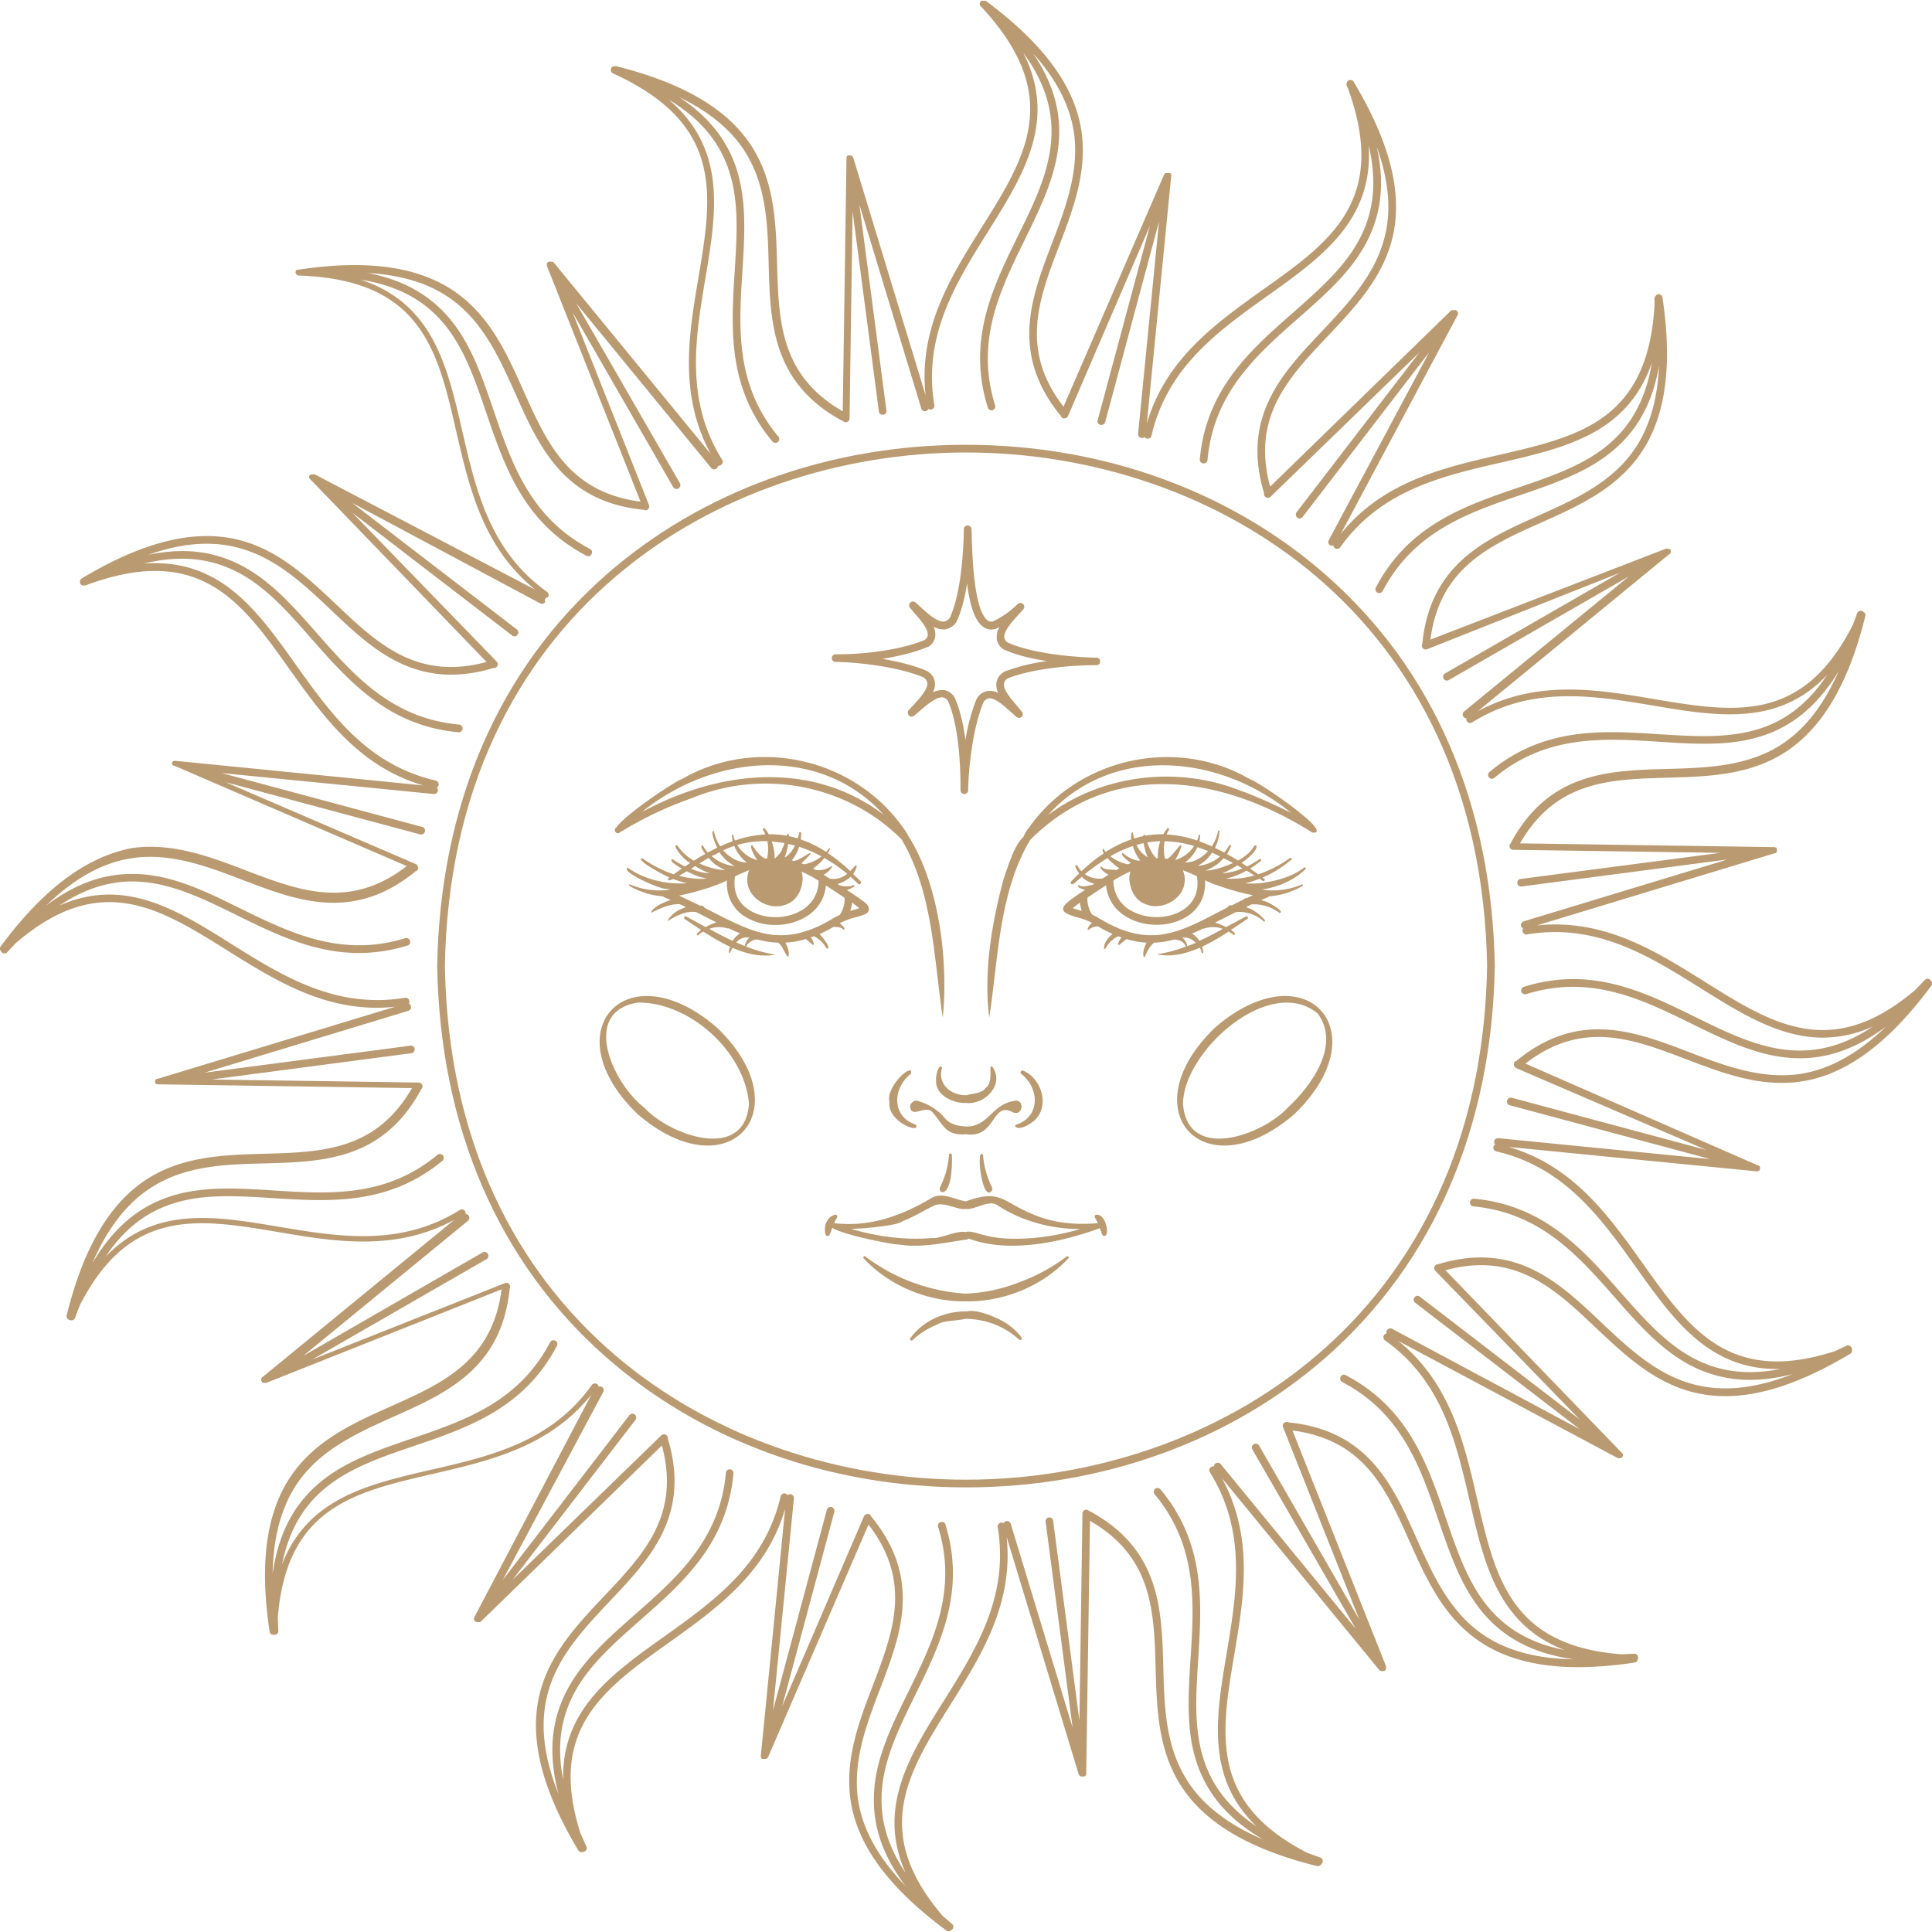 <svg xmlns="http://www.w3.org/2000/svg" width="1080" height="1080" viewBox="0.017 0.4 1079.965 1079.103" style=""><g><g data-name="Слой 2"><g data-name="Zodiac82_457859428" fill="#ba9a71"><path d="M1079.4 548.2l-.5-.6a2.1 2.1 0 0 0-3 .2l-4.9 5.2c-47 40.2-80 19.6-118-4.2-27.9-17.5-56.7-35.5-94-31.5L991.8 477a.1.1 0 0 0 .1-.1h.7c0-.1.1-.1.1-.2h.2c0-.1 0-.1.1-.2a.1.1 0 0 1 .1-.1c0-.1 0-.1.1-.2v-.2c.1-.1.1-.1.1-.2v-.8c.1-.1 0-.2 0-.3a.8.8 0 0 0-.1-.4.3.3 0 0 0-.1-.2c-.1-.1-.1-.1-.1-.2l-.2-.2h-.4l-.2-.2h-1l-141.5-2.1c20.1-35 50.3-35.8 82.2-36.7 21.6-.6 43.9-1.2 63.5-12.7 22.1-13 37.6-38.4 47.3-77.6a2 2 0 0 0-1.1-2.4 1.6 1.6 0 0 0-.8-.5 2.1 2.1 0 0 0-2.7 1.3c-.7 2.1-1.5 4.1-2.2 6.1-28.1 55.8-66.6 49.3-111 41.9-32.4-5.5-65.9-11.1-98.9 6.8l107.3-88h.2c0-.1.1-.1.1-.2a.1.1 0 0 0 .1-.1c.1-.1.1-.1.1-.2s.1-.1.1-.2v-.2a.4.4 0 0 0 .1-.3v-.7a.4.4 0 0 1-.1-.3h-.1l-.2-.3a.1.1 0 0 1-.1-.1l-.2-.2h-.4a.1.1 0 0 1-.1-.1h-1.6l-131.6 50.8c5.2-40 32.8-52.4 61.9-65.4 19.7-8.8 40.1-17.9 53.8-36.1 15.4-20.4 20-49.8 14-89.8a2.2 2.2 0 0 0-2.2-1.8 2.3 2.3 0 0 0-1.8 1.3 2.4 2.4 0 0 0-.5 1.4 24.4 24.4 0 0 1 .1 2.7c-3.4 65.2-42.1 74.1-86.7 84.4-32 7.4-65.1 15-88.7 44.2l65.4-122.5c.1-.1.1-.1.1-.2V174.8h-.1v-.3a.1.1 0 0 0-.1-.1c0-.1 0-.2-.1-.2v-.2c-.1 0-.1-.1-.2-.2h-.1l-.2-.2a.1.1 0 0 0-.1-.1l-.3-.2h-2.3a.1.1 0 0 1-.1.1h-.1L710 272c-10.5-38.9 10.2-60.9 32.2-84.1 14.8-15.7 30.2-31.9 35.9-53.9 6.4-24.7-.6-53.6-21.4-88.3a2.2 2.2 0 0 0-2.8-.8 2.2 2.2 0 0 0-1.2 2.1 2.3 2.3 0 0 0 .2 1.2l.8 1.7c22.3 62.2-10.1 85.3-47.6 111.9-26.7 19.1-54.4 38.8-65 74.8l13.6-138.2v-1a.3.3 0 0 0-.1-.2l-.2-.2a.1.1 0 0 0-.1-.1l-.2-.2h-2.5l-.2.2a.1.1 0 0 0-.1.1h-.2c0 .1 0 .1-.1.2a.3.3 0 0 0-.1.2h-.1l-56.3 129.9c-24.6-31.9-13.8-60.1-2.4-90 7.7-20.1 15.6-41 12.5-63.5-3.5-25.3-21.1-49.3-53.6-73.4h-2.4a.1.1 0 0 1-.1.1l-.3.3-.3.3v.2c-.1 0-.1.1-.2.2v1c0 .1.1.1.1.2v.2a.3.3 0 0 1 .1.2.3.3 0 0 0 .1.2h.1c0 .1.1.1.1.2h.1c46.6 49.9 25.3 84 .6 123.4-17.5 27.9-35.5 56.7-31.5 94L477 88.2h-.1v-.3a.1.1 0 0 1-.1-.1v-.2c-.1 0-.1 0-.1-.1a.2.2 0 0 1-.2-.2h-.1l-.3-.2-.4-.2h-.4c-.2-.1-.3-.1-.4 0h-1l-.2.2h-.2v.2c-.1 0-.1.1-.1.2a.1.1 0 0 0-.1.1v.2c0 .1 0 .1-.1.2v.4l-2.1 141.5c-34.9-20.1-35.8-50.3-36.7-82.2-.6-21.6-1.2-43.9-12.7-63.5-12.9-22-38.1-37.4-77.1-47.2h-1.5a1.8 1.8 0 0 0-1.5 1.3 2.1 2.1 0 0 0 1.1 2.7c62.1 28.3 55.5 67.9 47.8 113.8-5.5 32.4-11.1 65.9 6.8 98.9l-88-107.3h-.5l-.2-.2h-1.7l-.3.2h-.1l-.3.2h-.1l-.2.2c0 .1 0 .1-.1.1v.3h-.1v1.4c.1 0 .1.1.1.2l52.3 131.6c-40-5.2-52.4-32.8-65.4-61.9-8.8-19.7-17.9-40.1-36.1-53.8-20.4-15.4-49.7-20-89.7-14h-.4c0 .1-.1.1-.2.1h-.5c0 .1-.1.1-.1.2h-.2v.2h-.1a.3.3 0 0 1-.1.2v.6a.4.4 0 0 0-.1.3c0 .1.1.3.1.4a.4.4 0 0 1 .1.3.1.1 0 0 1 .1.1l.2.2.2.3h.1l.6.4h.7c68.2 2.4 77.3 41.5 87.7 86.9 7.4 32 15 65.1 44.2 88.7l-123.3-64.5h-1.5c-.1 0-.2 0-.2.1h-.4l-.2.2h-.1c-.1 0-.1.1-.2.2h-.1l-.2.3a.4.4 0 0 0-.1.3h-.1v.6c0 .1.1.2.1.3v.2c.1.1.1.1.1.2a.3.3 0 0 1 .1.2h.2L272 370c-38.9 10.5-60.9-10.2-84.1-32.2-15.7-14.8-31.9-30.2-53.9-35.9-24.7-6.4-53.6.6-88.3 21.4a2.2 2.2 0 0 0-.8 2.8 2 2 0 0 0 2.4 1.1h.5c63.8-23.8 87.1 8.9 114 46.8 19.1 26.7 38.8 54.4 74.8 65L98.4 425.3h-1.3l-.2.2h-.1c-.1 0-.1.1-.2.2h-.1v.2h-.1c0 .1-.1.2-.1.3a.6.6 0 0 0-.1.4v.5c.1 0 .1.1.1.2h.1a.4.4 0 0 0 .1.3l.2.2h.1c0 .1.1.1.1.2h.6l129.9 56.1c-31.9 24.6-60.1 13.8-90 2.4-20.1-7.7-41-15.6-63.5-12.5-25.4 4.9-49.4 22.5-73.5 55a2.3 2.3 0 0 0 .2 2.8l.5.6a2 2 0 0 0 1.5.5 1.9 1.9 0 0 0 1.5-.7L9 527c47-40.2 80-19.6 118 4.2 25.3 15.8 51.3 32.1 83.7 32.1a91.6 91.6 0 0 0 10.3-.6L88.2 603h-.1a.1.1 0 0 1-.1.1h-.6a.1.1 0 0 1-.1.1.3.3 0 0 1-.1.2H87c0 .1 0 .2-.1.2v.2c-.1.1-.1.1-.1.2a.3.3 0 0 0-.1.2V605.1c0 .1 0 .1.1.1a.4.4 0 0 0 .1.3c.1.1.2.2.2.3h.1l.2.2h.5a.1.1 0 0 1 .1.1h.8l141.5 2.1c-20.1 34.9-50.3 35.8-82.2 36.7-21.6.6-43.9 1.2-63.5 12.7-22.1 13-37.6 38.4-47.3 77.6a2 2 0 0 0 1.3 2.5h.1l.6.3h.7a2 2 0 0 0 2-1.4c.9-2.5 1.8-5 2.8-7.3 28-54.5 66.3-48.1 110.3-40.7 32.4 5.5 65.9 11.1 98.9-6.8l-107.3 88h-.2a.3.3 0 0 0-.1.2.1.1 0 0 0-.1.1v.2a.1.1 0 0 0-.1.1c0 .1-.1.2-.1.3a.3.3 0 0 0-.1.2v.6a.3.3 0 0 0 .1.2v.2l.2.3c.1.1.1.2.2.2v.2l.3.2.2.2h1.8l131.6-52.3c-5.2 40-32.8 52.4-61.9 65.4-19.7 8.8-40.1 17.9-53.8 36.1-15.4 20.4-20 49.7-14 89.7a2.1 2.1 0 0 0 2.1 1.9h.8a2.1 2.1 0 0 0 2-2.3l-.3-7.1c4.8-61.7 42.8-70.4 86.5-80.5 32-7.4 65.1-15 88.7-44.2l-65.4 124.4v.2a.3.3 0 0 0-.1.2c0 .1-.1.2-.1.3v.3h.1v.2c0 .1 0 .2.1.2s0 .1.1.2v.2l.2.2a.1.1 0 0 0 .1.1c0 .1.1.1.2.2h.1l.6.3h2.1c0-.1 0-.1.1-.1L370 808c10.5 38.9-10.2 60.9-32.2 84.1-14.8 15.7-30.2 31.9-35.9 53.9-6.4 24.7.6 53.6 21.4 88.3a2.1 2.1 0 0 0 1.9 1 1.5 1.5 0 0 0 .9-.2 1 1 0 0 0 .7-.2 2 2 0 0 0 1-2.8l-3.3-7.3c-18.6-58.2 13-80.7 49.4-106.6 26.7-19.1 54.4-38.8 65-74.8l-13.6 138.2v.4c0 .1.1.1.1.2v.2a.3.3 0 0 1 .1.2.3.3 0 0 0 .1.2l.2.2h.1l.2.2h2l.5-.2a.1.1 0 0 1 .1-.1l.4-.3.3-.5 56.1-129.9c24.6 31.9 13.8 60.1 2.4 90-7.7 20.1-15.6 41-12.5 63.5 3.5 25.3 21.1 49.3 53.6 73.4a2 2 0 0 0 1.3.4 1.9 1.9 0 0 0 1.5-.7l.6-.4a2.1 2.1 0 0 0-.2-3l-5.2-4.4c-40.2-47-19.6-80 4.2-118 17.5-27.9 35.5-56.7 31.5-94L603 991.8c.1.1.1.1.1.2s0 .1.1.2h.1c0 .1 0 .1.1.2a.1.1 0 0 0 .1.1c0 .1.1.1.1.2s.1 0 .1.1h.2a.1.1 0 0 1 .1.1c.1 0 .2 0 .2.1h2.1c0-.1.1-.1.2-.2h.2c.1-.1.1-.1.1-.2s.1-.1.2-.2a.3.3 0 0 0 .1-.2c0-.1 0-.1.1-.2v-.4l2.1-141.5c34.9 20.1 35.8 50.3 36.7 82.2.6 21.6 1.2 43.9 12.7 63.5 13 22.1 38.4 37.6 77.6 47.3h.5a2.1 2.1 0 0 0 1.9-1.2 1.8 1.8 0 0 0 .6-.9 2.1 2.1 0 0 0-1.3-2.7l-7.2-2.6c-54.7-28.1-48.3-66.4-40.9-110.5 5.5-32.4 11.1-65.9-6.8-98.9l88 107.3a.1.1 0 0 1 .1.1l.2.2h.4l.3.2h1.2c.1 0 .2 0 .2-.1h.4l.3-.2a.1.1 0 0 1 .1-.1c.1-.1.1-.2.2-.2v-.2a.3.3 0 0 0 .1-.2.1.1 0 0 1 .1-.1v-.2c.1-.1.1-.1.1-.2v-1.2l-52.3-131.8c40 5.2 52.4 32.8 65.4 61.9 8.8 19.7 17.9 40.1 36.1 53.8 14.6 11.1 33.9 16.6 58.4 16.6a212.8 212.8 0 0 0 31.4-2.6 2.1 2.1 0 0 0 1.8-2.1c0-.3.1-.5.1-.8a2.1 2.1 0 0 0-2.3-2l-7.1.3c-61.7-4.8-70.4-42.8-80.5-86.5-7.4-32-15-65.1-44.2-88.7l122.5 65.4.4.2h1.6l.3-.2.2-.2.2-.2.2-.3a.4.4 0 0 0 .1-.3.3.3 0 0 0 .1-.2v-.6c0-.1-.1-.2-.1-.3a.3.3 0 0 1-.1-.2c0-.1-.1-.1-.1-.2v-.2h-.2L808 710c38.9-10.5 60.9 10.2 84.1 32.2 15.7 14.8 31.9 30.2 53.9 35.9a74.2 74.2 0 0 0 18.4 2.3c20.5 0 43.5-7.9 69.9-23.7a2.2 2.2 0 0 0 .9-2.5 1.8 1.8 0 0 0-.2-1 2.2 2.2 0 0 0-2.8-1l-6.4 3c-59 19.2-81.6-12.5-107.6-49.1-19.1-26.8-38.8-54.4-74.8-65l138.2 13.6h.9a.1.1 0 0 1 .1-.1h.2a.1.1 0 0 0 .1-.1h.3c0-.1.1-.1.1-.2a.1.1 0 0 0 .1-.1c.1 0 .1-.1.1-.2s.1 0 .1-.1a.3.3 0 0 0 .1-.2h.1v-.2a.8.8 0 0 0 .1-.4v-.5c-.1 0-.1-.1-.1-.2s0-.1-.1-.2v-.2a.1.1 0 0 1-.1-.1l-.2-.2a.1.1 0 0 0-.1-.1c0-.1-.1-.1-.1-.2h-.6l-129.9-56.9c31.9-24.6 60.1-13.8 90-2.4 17 6.5 34.6 13.2 53.2 13.2a72.3 72.3 0 0 0 10.3-.7c25.3-3.5 49.3-21.1 73.4-53.6a2.3 2.3 0 0 0-.2-2.8zm-73.8 52.2c-21.4 2.9-41.8-4.8-61.4-12.3-30.3-11.6-61.5-23.6-96.2 4.6-.1.1-.2.2-.2.3a1.9 1.9 0 0 0-1.4 1.1 2.4 2.4 0 0 0 1.1 2.9l106.4 45.8-108.8-29.2a2.1 2.1 0 0 0-2.6 1.5 2.1 2.1 0 0 0 1.5 2.7l112.1 30.1-118.5-11.7a2.2 2.2 0 0 0-2.4 1.9 2.7 2.7 0 0 0 .6 1.7 1.9 1.9 0 0 0-1 1.3 2.1 2.1 0 0 0 1.7 2.5c38.2 8.9 58.5 37.4 78.2 65 20.9 29.4 41 57.6 80.6 56.6-15.6 3.1-29.2 2.1-41.7-2.8-19.1-7.5-33-23.4-47.8-40.1-21-24-42.8-48.7-82.1-52.3a2.2 2.2 0 0 0-.4 4.3c37.6 3.4 58.8 27.5 79.3 50.8 15.1 17.2 29.4 33.4 49.4 41.3a71.4 71.4 0 0 0 26.2 4.9 95.4 95.4 0 0 0 24-3.3c-20.7 8.2-38.9 10.1-55.1 5.9-21-5.4-36.8-20.4-52.1-34.8-23.5-22.3-47.8-45.3-90.6-32.6l-.3.2a1.8 1.8 0 0 0-1.7.6 2.1 2.1 0 0 0-.1 3l80.7 83.1-89.3-68.6a2 2 0 0 0-3 .4 2.1 2.1 0 0 0 .4 3l92 70.7-105-56.2a2.2 2.2 0 0 0-3 2.7 1.9 1.9 0 0 0-1.4.8 2.2 2.2 0 0 0 .5 3c32 22.8 39.8 57 47.4 90 8.1 35.2 15.9 68.8 52.9 83.1-15.6-3.1-27.9-9.2-37.6-18.6-14.7-14.2-21.5-34.2-28.7-55.3-10.3-30.2-21-61.4-55.9-79.7a2 2 0 0 0-2.9.9 2.1 2.1 0 0 0 .9 2.9c33.4 17.5 43.8 47.9 53.8 77.3 7.4 21.6 14.4 42 29.8 57 11.6 11.2 26.5 18 45.9 20.7-22.3-.3-39.9-5.5-53.3-15.6-17.2-13-26.1-32.9-34.7-52.1-13.2-29.6-26.9-60.1-71.2-64.7-.2-.1-.3-.1-.4 0a1.9 1.9 0 0 0-1.8-.1 2.1 2.1 0 0 0-1.2 2.7l42.7 107.7-56.2-97.6a2.2 2.2 0 0 0-3.8 2.1l58 100.6-75.5-92.1a2.2 2.2 0 0 0-3-.3 2.1 2.1 0 0 0-.8 1.6 1.9 1.9 0 0 0-1.6.3 2.1 2.1 0 0 0-.7 2.9c20.8 33.3 15 67.9 9.4 101.3-6 35.5-11.7 69.5 16.8 96.8-13.1-8.8-22-19.1-27.3-31.3-8.2-18.9-6.8-39.9-5.4-62.2 2-31.8 4.1-64.7-21.1-95a2.2 2.2 0 0 0-3-.3 2.1 2.1 0 0 0-.3 3c24.2 29 22.1 61.1 20.1 92.1-1.4 22.7-2.8 44.3 5.8 64.1 6.4 14.8 17.7 26.8 34.7 36.8-20.7-8.9-35.1-20.4-43.6-35-11-18.6-11.6-40.4-12.1-61.4-.9-32.4-1.8-65.8-41.1-87.1h-.4a1.8 1.8 0 0 0-1.6-.8 2.1 2.1 0 0 0-2.1 2.1l-1.7 115.8L588.7 850a2.1 2.1 0 1 0-4.2.6l15.1 115.1-34.6-114a2.2 2.2 0 0 0-2.7-1.4 2.4 2.4 0 0 0-1.3 1.1 2.2 2.2 0 0 0-3.3 2.1c6.5 38.8-12.1 68.5-30.1 97.2-19.2 30.6-37.5 59.9-21.4 96.1-8.9-13.2-13.2-26.2-13.4-39.7-.4-20.5 8.9-39.4 18.7-59.4 14.1-28.6 28.6-58.3 16.9-95.9a2.2 2.2 0 0 0-4.1 1.3c11.3 36-2.9 64.8-16.6 92.7-10.1 20.5-19.6 39.9-19.2 61.4.2 16 5.9 31.4 17.7 47-15.5-16-24.2-32-26.6-48.6-2.9-21.4 4.8-41.8 12.3-61.4 11.6-30.3 23.6-61.5-4.6-96.2l-.3-.3a2 2 0 0 0-1.1-1.3 2.4 2.4 0 0 0-2.9 1.1l-45.8 106.4 29.2-108.8a2.3 2.3 0 0 0-1.5-2.7 2.2 2.2 0 0 0-2.7 1.6l-30.1 112.1 11.7-118.5a2.2 2.2 0 0 0-1.9-2.4 2.7 2.7 0 0 0-1.7.6 1.9 1.9 0 0 0-1.3-1 2.2 2.2 0 0 0-2.5 1.6c-8.9 38.3-37.4 58.6-65 78.3-29.3 20.9-57.4 40.8-56.6 80.1-3-15.4-2-28.9 2.9-41.3 7.5-19.1 23.3-33 40.1-47.8 23.9-21 48.7-42.8 52.2-82.1a2.1 2.1 0 1 0-4.2-.4c-3.4 37.6-27.5 58.8-50.9 79.3-17.1 15.1-33.3 29.4-41.2 49.4-6 15.1-6.5 31.7-1.5 50.9-8.4-21-10.4-39.4-6.1-55.8 5.4-20.9 20.4-36.7 34.8-52 22.3-23.5 45.3-47.8 32.5-90.6a.4.4 0 0 0-.1-.3 1.8 1.8 0 0 0-.6-1.7 2.1 2.1 0 0 0-3-.1L286.6 883l68.6-89.3a2.1 2.1 0 0 0-.4-3 2.1 2.1 0 0 0-3 .4l-70.7 92 56.1-105a2.1 2.1 0 0 0-.8-2.9 2.3 2.3 0 0 0-1.8-.1 1.9 1.9 0 0 0-.8-1.4 2.2 2.2 0 0 0-3 .5c-22.8 32-57 39.8-90 47.4-35.2 8.1-68.8 15.9-83.1 52.8 3.1-15.6 9.2-27.8 18.6-37.5 14.2-14.7 34.2-21.5 55.3-28.7 30.2-10.3 61.4-21 79.7-55.9a2 2 0 0 0-.9-2.9 2.1 2.1 0 0 0-2.9.9c-17.5 33.4-47.9 43.8-77.3 53.8-21.6 7.4-42 14.3-57 29.8-11.2 11.5-18 26.4-20.8 45.8.4-22.2 5.6-39.8 15.7-53.2 13-17.2 32.9-26.1 52.1-34.7 29.6-13.2 60.1-26.9 64.7-71.3a.2.2 0 0 0 0-.3 1.9 1.9 0 0 0 .1-1.8 2 2 0 0 0-2.7-1.2l-107.7 42.7 97.6-56.2a2.2 2.2 0 0 0-2.1-3.8l-100.6 58 92.1-75.5a2.2 2.2 0 0 0 .3-3 2.1 2.1 0 0 0-1.6-.8 2.3 2.3 0 0 0-.3-1.6 2.1 2.1 0 0 0-2.9-.7c-33.3 20.8-67.9 15-101.3 9.4-35.5-6-69.5-11.7-96.8 16.8 8.8-13.2 19.1-22.1 31.4-27.4 18.8-8.2 39.9-6.8 62.1-5.4 31.9 2 64.8 4.1 95.1-21.1a2.2 2.2 0 0 0-2.8-3.3c-28.9 24.2-61 22.1-92 20.1-22.8-1.4-44.3-2.8-64.1 5.8-14.8 6.4-26.9 17.7-37 34.8 8.9-20.7 20.5-35 35.1-43.6 18.6-11 40.4-11.6 61.4-12.1 32.4-.9 65.8-1.9 87.1-41.1 0-.1.1-.2.1-.4a1.8 1.8 0 0 0 .8-1.6 2.1 2.1 0 0 0-2.1-2.1l-115.8-1.7L230 588.7a2.1 2.1 0 0 0 1.8-2.4 2 2 0 0 0-2.4-1.8l-115.1 15.1 114-34.6a2.2 2.2 0 0 0 1.4-2.7 2.4 2.4 0 0 0-1.1-1.3 2.2 2.2 0 0 0-2.1-3.3c-38.8 6.4-68.5-12.1-97.2-30.1-30.6-19.2-59.9-37.5-96.1-21.4 13.2-8.9 26.2-13.2 39.6-13.5 20.6-.3 39.5 9 59.5 18.8 28.6 14.1 58.2 28.6 95.9 16.9a2.2 2.2 0 0 0-1.3-4.1c-36 11.2-64.8-2.9-92.7-16.6-20.5-10.1-39.9-19.6-61.4-19.2-16 .2-31.4 5.9-47 17.7 16-15.5 32-24.3 48.6-26.6 21.4-3 41.8 4.8 61.4 12.3 30.3 11.6 61.5 23.5 96.2-4.6.1-.1.2-.2.2-.3a1.9 1.9 0 0 0 1.4-1.1 2.4 2.4 0 0 0-1.1-2.9l-106.4-45.8 108.8 29.2h.6a2 2 0 0 0 2-1.5 2.1 2.1 0 0 0-1.5-2.7l-112.1-30.1 118.5 11.7a2.2 2.2 0 0 0 2.4-1.9 2.7 2.7 0 0 0-.6-1.7 2.2 2.2 0 0 0 1-1.3 2.3 2.3 0 0 0-1.6-2.6c-38.3-8.8-58.6-37.3-78.3-64.9-21.7-30.5-42.4-59.5-84.8-56.4 17.3-4.2 32.3-3.5 45.9 1.9 19.1 7.5 33 23.3 47.7 40.1 21.1 23.9 42.9 48.7 82.2 52.3h.2a2.2 2.2 0 0 0 2.1-2 2.1 2.1 0 0 0-1.9-2.3c-37.6-3.4-58.8-27.5-79.3-50.8-15.1-17.2-29.4-33.4-49.4-41.3-13.6-5.4-28.3-6.3-45.1-2.8 18.6-6.6 35.2-7.9 50-4 21 5.4 36.8 20.3 52.1 34.8 18.8 17.9 38.2 36.2 67.2 36.2a79.3 79.3 0 0 0 23.4-3.7h.5a2 2 0 0 0 1.5-.6 2.1 2.1 0 0 0 .1-3L197 286.6l89.3 68.6a2.4 2.4 0 0 0 1.3.5 2 2 0 0 0 1.7-.9 2.1 2.1 0 0 0-.4-3l-92-70.7 105 56.1a2.1 2.1 0 0 0 2.9-.8 1.8 1.8 0 0 1 1.5-2.6 2.2 2.2 0 0 0-.5-3c-32-22.8-39.8-57-47.4-90-8.4-36.4-16.4-71.2-56.8-84.5 17.5 2.8 31.1 9.1 41.6 19.3 14.7 14.2 21.5 34.2 28.7 55.3 10.3 30.2 21 61.4 55.9 79.7l1 .3a2.2 2.2 0 0 0 1.9-1.2 2.1 2.1 0 0 0-.9-2.9c-33.4-17.5-43.8-47.9-53.8-77.3-7.4-21.6-14.3-42-29.8-57-10.5-10.1-23.7-16.7-40.6-19.9 19.8 1.1 35.6 6.2 47.9 15.5 17.2 13 26.1 32.9 34.7 52.1 13.2 29.6 26.9 60.1 71.2 64.7h.5a1.6 1.6 0 0 0 .9.3l.8-.2a2.1 2.1 0 0 0 1.2-2.7l-42.7-107.7 56.2 97.6a2.2 2.2 0 0 0 3 .8 2.2 2.2 0 0 0 .8-2.9l-58-100.6 75.5 92.1a2.1 2.1 0 0 0 3 .2 1.9 1.9 0 0 0 .8-1.5h.5a1.9 1.9 0 0 0 1.1-.4 2.1 2.1 0 0 0 .7-2.9c-20.8-33.3-15-67.9-9.4-101.3 6.2-36.9 12.1-72.2-20.4-100 15.4 9.3 25.6 20.4 31.4 33.9 8.2 18.8 6.8 39.9 5.4 62.1-2 31.9-4.1 64.8 21.1 95.1a2.3 2.3 0 0 0 1.7.7 1.9 1.9 0 0 0 1.4-.5 2.1 2.1 0 0 0 .2-3C411 215.1 413 183 415 152c1.4-22.8 2.8-44.3-5.7-64.1-5.8-13.2-15.4-24.3-29.6-33.6 17.6 8.5 30.2 19.2 37.9 32.3 11 18.7 11.6 40.4 12.1 61.5.9 32.3 1.9 65.8 41.1 87.1h.4a1.8 1.8 0 0 0 1.6.8 2.1 2.1 0 0 0 2.1-2.1l1.7-115.8L491.3 230a2.1 2.1 0 0 0 2.1 1.8h.3a2 2 0 0 0 1.8-2.4l-15.1-115.1 34.6 114a2.1 2.1 0 0 0 4 .2 1.8 1.8 0 0 0 1.6.4 2.2 2.2 0 0 0 1.7-2.5c-6.5-38.7 12.1-68.4 30.1-97.1 19.8-31.7 38.8-61.9 19.6-99.9 10.5 14.4 15.6 28.4 15.8 43 .3 20.5-8.9 39.5-18.8 59.5-14 28.6-28.6 58.2-16.8 95.9a2.1 2.1 0 0 0 2 1.5h.7a2.3 2.3 0 0 0 1.4-2.7c-11.3-36 2.9-64.8 16.6-92.7 10-20.5 19.5-39.9 19.2-61.4-.2-14.6-5-28.6-14.6-42.7 13.2 14.7 20.7 29.5 22.9 44.7 2.9 21.4-4.8 41.8-12.3 61.4-11.6 30.3-23.5 61.5 4.6 96.2l.3.2a1.9 1.9 0 0 0 1.1 1.4 2.4 2.4 0 0 0 2.9-1.1l45.8-106.4-29.2 108.7a2.1 2.1 0 0 0 1.5 2.6h.6a2.2 2.2 0 0 0 2.1-1.6l30.1-112.1-11.7 118.6a2.2 2.2 0 0 0 1.9 2.4h.2a2 2 0 0 0 1.5-.6 1.8 1.8 0 0 0 1.3.9 2.1 2.1 0 0 0 2.6-1.6c8.8-38.2 37.3-58.5 64.9-78.2 30.3-21.6 59.2-42.2 56.5-84.1 4 17.2 3.3 32.1-2 45.6-7.5 19.1-23.4 33-40.1 47.8-24 21-48.7 42.8-52.3 82.1a2.1 2.1 0 0 0 2 2.3h.2a2.1 2.1 0 0 0 2.1-1.9c3.4-37.6 27.5-58.8 50.8-79.3 17.2-15.1 33.4-29.4 41.3-49.4 5.5-13.9 6.4-29 2.5-46.3 6.8 18.9 8.3 35.8 4.3 50.8-5.4 21-20.4 36.8-34.8 52.1-22.3 23.5-45.3 47.8-32.5 90.6v.3a1.9 1.9 0 0 0 .6 1.7 2.1 2.1 0 0 0 3 .1l83.2-80.7-68.6 89.3a2.2 2.2 0 0 0 1.7 3.5 2.2 2.2 0 0 0 1.7-.9l70.7-92-56.1 105a2.1 2.1 0 0 0 .8 2.9l1 .2h.8a1.9 1.9 0 0 0 .8 1.4 2.2 2.2 0 0 0 3-.5c22.8-32 57-39.8 90-47.4 36.1-8.3 70.5-16.3 84.2-55.7-2.9 17.2-9.2 30.6-19.2 40.9-14.3 14.8-34.3 21.6-55.4 28.8-30.2 10.3-61.4 21-79.7 55.9a2.3 2.3 0 0 0 .9 2.9l1 .2a2.1 2.1 0 0 0 1.9-1.1c17.5-33.4 47.9-43.8 77.3-53.8 21.6-7.4 42-14.4 57-29.9 10.5-10.8 17.2-24.7 20.2-42.4-.9 20.4-6 36.7-15.5 49.3-13 17.2-32.9 26.1-52.1 34.7-29.6 13.2-60.1 26.9-64.7 71.2v.4a1.9 1.9 0 0 0-.1 1.8 2.1 2.1 0 0 0 2.7 1.2l107.7-42.7-97.6 56.2a2.2 2.2 0 0 0-.8 3 2.1 2.1 0 0 0 1.9 1 1.9 1.9 0 0 0 1-.3l100.6-57.9-92.1 75.5a2.2 2.2 0 0 0-.3 3 2.5 2.5 0 0 0 1.6.8 2.3 2.3 0 0 0 .3 1.6 2.1 2.1 0 0 0 2.9.7c33.3-20.8 67.9-15 101.3-9.4 35.7 6 69.9 11.7 97.2-17.2-8.8 13.3-19.2 22.4-31.6 27.8-18.9 8.1-39.9 6.8-62.2 5.4-31.8-2.1-64.7-4.2-95 21.1a2.2 2.2 0 0 0-.3 3 2.3 2.3 0 0 0 1.7.8 2.4 2.4 0 0 0 1.3-.5c29-24.2 61.1-22.2 92.1-20.2 22.8 1.5 44.3 2.9 64.1-5.7 14.5-6.3 26.4-17.4 36.4-33.9-8.9 20.2-20.3 34.3-34.6 42.7-18.7 10.9-40.5 11.5-61.5 12.1-32.4.9-65.8 1.8-87.1 41.1 0 .1-.1.2-.1.4a1.8 1.8 0 0 0-.8 1.6 2.1 2.1 0 0 0 2.1 2.1l115.8 1.7L850 491.3a2.1 2.1 0 0 0-1.8 2.4 2 2 0 0 0 2.1 1.8h.3l115.1-15.1-114 34.6a2.2 2.2 0 0 0-1.4 2.7 1.8 1.8 0 0 0 1.2 1.2 2.1 2.1 0 0 0-.4 1.7 2.2 2.2 0 0 0 2.5 1.7c38.7-6.5 68.4 12.1 97.1 30.1 22.4 14 44.1 27.6 68.3 27.6a68.6 68.6 0 0 0 27.9-6.2c-13.3 8.9-26.3 13.2-39.7 13.4-20.5.4-39.5-8.9-59.5-18.7-28.6-14.1-58.2-28.7-95.9-16.9a2.2 2.2 0 0 0-1.4 2.7 2.3 2.3 0 0 0 2.7 1.4c36-11.3 64.8 2.9 92.7 16.6 20.1 9.9 39.2 19.2 60.3 19.2h1.1c16-.2 31.4-6 47.1-17.7-16.1 15.5-32.1 24.2-48.7 26.6z"></path><path d="M741.3 321.5c-53.4-47-124.9-72.9-201.3-72.9s-147.9 25.9-201.3 72.8C278.6 374.3 246 449.9 244.4 540c1.6 90.1 34.2 165.6 94.3 218.5 53.4 47 124.9 72.9 201.3 72.9s147.9-25.9 201.3-72.8c60.1-52.9 92.7-128.5 94.3-218.6-1.6-90.1-34.1-165.7-94.3-218.5zM540 827.1c-138 0-287.9-89.9-291.3-287.1 3.4-197.3 153.4-287.1 291.3-287.1S827.9 342.7 831.3 540C827.9 737.3 677.9 827.1 540 827.1z"></path><path d="M400.7 574.3c-50.6-43.7-92.4 2.3-44.2 48.5 50.6 43.6 92.4-2.3 44.2-48.5zM360 619c-17.1-13.1-35.8-53.2-3.6-58.6 29.1-.5 60 27.6 62.3 56.6-2.4 32.6-44.1 17.8-58.7 2z"></path><path d="M679.3 574.3c-48.2 46.2-6.4 92.1 44.2 48.5 48.1-46.2 6.4-92.2-44.2-48.5zM720 619c-14.6 15.8-56.3 30.6-58.7-2 .1-29.2 48.3-72.7 75.3-50.5 12.9 17.5-3.2 40.1-16.6 52.5z"></path><path d="M511.9 628.6c-13.7-4.4-12.9-20.6-2.7-28.4 1.9-7-14.2 6.7-12 15.7-1.3 11.4 18.1 18.2 14.7 12.7z"></path><path d="M530.5 645.5a47.8 47.8 0 0 1-5 18.1 2.1 2.1 0 0 0 1 2.8c5.8 0 5.8-16.6 5.6-20.9-.1-1-1.6-1-1.6 0z"></path><path d="M523.3 603.5c-.8 9.3 10.8 13.3 16.1 13h.6c10.5 1.2 21.7-10.2 14.8-20.2-2.8-2.1 1.1 8.3-3.8 11.8-2.1 3.2-7.7 3.1-10.8 4.1h-.1c-8.7.1-16.3-6.4-13.5-15.4-1.6-3.3-3.8 5.1-3.3 6.7z"></path><path d="M346.3 465.4a208.9 208.9 0 0 1 40.5-19.3c39.9-16.5 87-7.4 117.3 23.2a3 3 0 0 0 .4.8c17.1 29.4 17.6 66.3 22.5 98.7 3.2-30.9-1.8-74.1-19.1-101.3l-.2-.2a21.4 21.4 0 0 0-2.9-4.7c-27.6-39.1-82.5-51.2-123.8-27-2.8.5-31.1 19.3-36.3 26.7l-.2.2c-2 1.2 0 4.2 1.8 2.9zm147.8-9.9c-40.1-30.5-91.7-25.2-135.3-1.6 40.3-32.6 99.7-37.7 135.3 1.6z"></path><path d="M458.1 522.1a72.4 72.4 0 0 0 7.8-4c1.9.1 4.2-.1 5.6 1.6 1.5-.3-.2-2.1-2.1-3.6a39.2 39.2 0 0 1 9.7-3.6c4.3-1.3 6.6-1.9 6.6-4.3s-1.1-3.3-11-9.9h-.1l-1.2-.8a16.7 16.7 0 0 0 4-1.9.4.4 0 0 0-.4-.8c-2.4 1-5.1.7-7.6.1l-1.2-.8a17.6 17.6 0 0 0 7.3-4l4.2 3.9c.9.8 2.1-.5 1.4-1.4l-4.2-4.1a11.7 11.7 0 0 0 2-4.2c-.2-1.7-1.3.3-3.6 2.6a91.2 91.2 0 0 0-12.5-10 11 11 0 0 0 1.2-2.5c.1-.3-.5-.6-.6-.2l-1.5 2a65 65 0 0 0-14.3-7c.2-1.2.2-2.4.3-3.7a.6.6 0 0 0-1.1-.1 16.8 16.8 0 0 1-.9 3.2 43.7 43.7 0 0 0-4.9-1.2v-.8c-.4-1-.8-.5-1.2.5a58.1 58.1 0 0 0-10.1-.8 13.4 13.4 0 0 0-2.2-3.2c-.5-.6-1.3.1-1 .7a12.6 12.6 0 0 1 1.3 2.6 64.9 64.9 0 0 0-17 3.4 14 14 0 0 1-.9-2.9.4.4 0 0 0-.8.1 30.6 30.6 0 0 0 .5 3.2 69.1 69.1 0 0 0-7 2.9 24.3 24.3 0 0 1-3.5-8.5c-2-.7-.2 4.8 1.8 9.2l-5.2 2.7a16 16 0 0 1-2.8-4c-1.7-.1-.6 2.2 1.4 4.8-2.2 1.2-4.3 2.4-6.4 3.8a28.1 28.1 0 0 1-9.1-8.3c-.3-.7-1.5-.2-1.2.6a22.9 22.9 0 0 0 8.2 9l-2.9 1.9a53.5 53.5 0 0 1-7-4.1c-2 .6 1.2 3 5.2 5.3l-4.5 3.2a67.3 67.3 0 0 1-17.7-9.1c-3.4 1 8.9 7.9 15.3 10.9l-.7.6c-.5 1.3.6 1.2 2.7.3l1.4.4c1.2.4 3.6 1.2 6.4 1.9-11.6.7-23.6-2-33.1-8.7-4.4 2.1 18.3 12.3 21.6 11.8l2.2.3-2.7.5h-.5a41.4 41.4 0 0 1-19.2-3.2c-.5-.3-.9.5-.4.8a43.1 43.1 0 0 0 18.7 5.8 2 2 0 0 0 .9.6l3.4 1.5c-5.3 1.6-10.7 4.8-10.9 7.1 4.5-2.2 10.4-5.1 16.1-4.8l3.4 1.7c-4.5 1.3-8.6 4.1-10.5 7.9 4.3-2.8 10.5-6.1 16.1-5.2l6.7 3.4 4.7 2.4a24.8 24.8 0 0 0-6 2.6l-10.9-5.9a.8.8 0 0 0-.8 1.4l9.1 6.1a12.3 12.3 0 0 0-2.3 2.2c-.4.4.2 1.1.7.7a18.7 18.7 0 0 1 2.9-2 121.8 121.8 0 0 0 14.9 8.5 11.6 11.6 0 0 0-.7 3.1c.3 1.2.9-.4 2.1-2.5 7.8 3.4 15.9 5.3 24 3.8a76.6 76.6 0 0 1-16.4-4.5c.8-2.1 4.1-4.1 5.9-3.9h.8a46.6 46.6 0 0 0 11.1 1.7c2.6 1.5 3.7 6.3 5.7 8 .9-1.8 0-5.2-1.6-8a48.9 48.9 0 0 0 11.4-2c1.5.9 2.8 2.6 4.3 3.4.4-1.4-.4-2.9-1.6-4.3l1.8-.7a15.6 15.6 0 0 1 7.1 6.8c3 .8-.7-4.6-3.9-8zm18.2-17.6l4.1 3.1-2.5.8-2.6.7a19 19 0 0 0 1-4.6zm-2.7-16.1a11.8 11.8 0 0 1-9.8 2.7l-.8-.5-2.1-1.4h-.1l-.4-.3a11.5 11.5 0 0 0 4.7-4.3c.2-.3-.3-.7-.5-.4a12.6 12.6 0 0 1-8.6 2.1l-1.5-.8a31.8 31.8 0 0 0 6.3-5.9 85.5 85.5 0 0 1 12.8 8.8zm-26.9-15.1a76.1 76.1 0 0 1 12.5 5.4 21.3 21.3 0 0 1-9.7 4.4l-1.6-.6a31.6 31.6 0 0 0 5.2-5.3c.6-1.9-5.6 3.6-9.3 4l-1.2-.3a20.1 20.1 0 0 0 4.1-7.6zm-6.1-1.6l3.8.9c-1.4 2.8-3.3 5.4-5.8 6.7a32.7 32.7 0 0 0 2-7.6zm-2.1-.5a7.4 7.4 0 0 1-1.2 3c-.4 2.2-2.5 3.9-3.9 5.5h-.4a27.3 27.3 0 0 0-1.6-9.4zm-4.3 35.4a12.7 12.7 0 0 0 3.9-.6c6.2-1.6 10-6.9 10.6-14.5a15.4 15.4 0 0 0-.6-4.3 70.8 70.8 0 0 1 9.5 5.1 18.9 18.9 0 0 1-10.6 17.1c-9.1 4.9-21.7 4.2-29.4-1.6-4-2.9-8.2-8.4-6.7-18 2.6-1.2 5.2-2.4 7.9-3.4a13.5 13.5 0 0 0 1.4 13.1 17.3 17.3 0 0 0 14 7.1zm-5.2-36.4a24.4 24.4 0 0 1-.2 9.7h-1.1c-2.8-1.2-5.5-4.8-7.2-7.5-1.7-.2.2 4.6 2.8 8.3h-.2a18.9 18.9 0 0 1-11-8.4 54.5 54.5 0 0 1 16.9-2.1zm-18.5 2.6a21.3 21.3 0 0 0 7 9.3c-5-.1-9.7-2.8-13.2-6.8a53.6 53.6 0 0 1 6.2-2.5zm-10.4 4.7l2.2-1.2a6 6 0 0 0 1.9 2.6c.8 1.3 3.5 3.5 6.5 5.2a22.4 22.4 0 0 1-12.9-5.6zm-4 2c1.8 2.1 3.7 3.9 4.4 4.1a28.6 28.6 0 0 0 5 2.8 38.6 38.6 0 0 1-14.5-3.8zm-7.5 4.6a22 22 0 0 0 2.6 1.5 36.8 36.8 0 0 0 5.7 2.6 33.5 33.5 0 0 1-10.7-2.6zm-9 5.4l4.4-2.5a47.1 47.1 0 0 0 7 3.1l4.1 1a45.5 45.5 0 0 1-15.5-1.6zm30 36.4c-4.4-2-8.8-4.3-13.1-6.7a15.6 15.6 0 0 1 10-.3h.9c2.1 1 4.2 2 6.3 2.8a12.4 12.4 0 0 0-4.1 4.2zm6.7 2.9l-4.7-2a7.3 7.3 0 0 1 6.2-2.8 2 2 0 0 0 1.1-.2h.2a10 10 0 0 0-2.8 5zm32.4-7.8a1.2 1.2 0 0 0-.9.3 43.7 43.7 0 0 1-13.2 1.4.9.9 0 0 0-.7 0c-11.8-.8-22.7-6.4-36.2-13.3l-3.9-2a1.8 1.8 0 0 0-1.6-1.2h-.9l-11.7-5.6a132.6 132.6 0 0 0 14.3-3.7l2.4-.7 4.4-1.6c2-.8 3.9-1.6 5.7-2.5-.5 7.9 2.5 14.7 8.6 19.3a31.6 31.6 0 0 0 18.5 5.6 33.1 33.1 0 0 0 15.5-3.7c7.5-3.9 11.9-10.3 12.7-18.3l1 .6 9.3 6.1c.4 1.3 0 6.2-2.6 9.7l-2.9 1.4-2.1 1.3-.9.5a63.7 63.7 0 0 1-14.8 6.4z"></path><path d="M596.2 702.4a103.7 103.7 0 0 1-26.8 14.5 92.5 92.5 0 0 1-29.4 6.2 103.6 103.6 0 0 1-56.2-20.7c-.6-.7-1.6.3-1 1 14.5 15.5 36 24.3 57.2 24 21.2.3 42.7-8.5 57.2-24 .7-.7-.4-1.7-1-1z"></path><path d="M613.2 679c-1.2-.2-1.6 1.2-.9 2a17.4 17.4 0 0 1 1.4 2.7c-12.5 1.1-25.4-.1-36.6-5.1-16.8-6.8-17.7-14.2-37.1-7.1-5.8-.7-13.7-5.7-19.7-1.6-16.8 9.9-34.3 16.1-54 13.8a17.4 17.4 0 0 1 1.4-2.7c.7-.8.3-2.2-.9-2-2.8.6-4.2 2.8-5.1 4.8s-1.1 8.9 2 6.6a41.4 41.4 0 0 0 1.5-4.1c6.1 4 34.3 9.5 36.9 9.3 12.8 2.1 25.4-.9 37.9-2.7a2 2 0 0 0 1.5-.6c21.9 8.3 51.1 2.4 73.3-5.8.5 1.3.9 2.5 1.5 3.9 4.5 3 2.6-11.5-3.1-11.4zm-35.6 13c-9.2.7-18.8.8-27.7-1.7-2.3-.4-7.3-2.6-10.1-1.6-4.8-1.1-14.7 3.9-18.7 3.3-15.2 1.3-30.7-.8-45.4-5.1 11.5-.3 27.4-2.4 28.8-4.3 6.2-2.3 12.1-6.1 17.6-8.7s13.5 2.8 17.9 1.8c4.3 1 13.2-5.7 17.9-1.8 13.6 8.8 29.9 13.1 46 13.1a140.2 140.2 0 0 1-26.3 5z"></path><path d="M578.4 626.2c8.6-8.3 3.8-23.4-6.5-27.8a1.1 1.1 0 0 0-1.1 1.8c10.2 7.8 11 23.9-2.6 28.4a.8.8 0 0 0-.7 1c2.4 2.6 8.4-1.3 10.9-3.4z"></path><path d="M553.7 666.3a2.1 2.1 0 0 0 .8-2.7 49.7 49.7 0 0 1-5-18.1c-4-4.8-.9 24.4 4.2 20.8z"></path><path d="M565 741.5c-3.4-3.3-18-10.1-24.4-8.5h-.6c-11.9 0-24.1 5.2-31.1 15a.8.8 0 0 0 1.3 1 44.7 44.7 0 0 1 13.9-8.7c2.9-2.2 11.1-2 15.4-3.1h.5a44.5 44.5 0 0 1 29.8 11.7c4.7.9-3.6-6.7-4.8-7.4z"></path><path d="M565.8 621.5c6.1 3.3 7.5-7.8.8-6.1-12.7 2.3-13.9 14.4-26.6 14.3-4.8-.4-9.1-1.2-12-4.9s-8.5-7.5-14.2-9.2c-3-1.6-6.5 2.1-4.4 5s7.7-2.3 11.4.6c6.3 6.7 7.3 13.9 19.2 12.8 16.8 2.5 14.2-18.3 25.8-12.5z"></path><path d="M575.2 462.6a17.6 17.6 0 0 0-3.1 5.3c-5.2 4-9.6 19.4-11.1 23.5-6.7 24.8-11.2 52.4-8 77.4 5-32.2 5.3-69.4 22.5-98.7a2.5 2.5 0 0 0 .4-.7c45.8-45.5 106.8-36.1 157.8-4h1.1c8.9-1.2-32-28.9-35.8-29.7-41.3-24.3-96.2-12.2-123.8 26.9zm146.6-8.2c-11.2-5.7-25.3-11.6-27.3-12-35.6-14.7-78.1-9.7-108.7 13.2 35.7-39.5 95.6-34.3 136-1.2z"></path><path d="M671.7 532.5c.1.5.9.4.9-.2a11.6 11.6 0 0 0-.7-3.1 121.8 121.8 0 0 0 14.9-8.5 18.7 18.7 0 0 1 2.9 2c1.3-.4.4-1.6-1.6-2.9l9.1-6.1a.8.8 0 0 0-.8-1.4l-11 5.9a33.5 33.5 0 0 0-6.2-2.5l5-2.5 6.5-3.3c5.3-.8 11.7 1.4 15.7 5.1.3.4 1-.2.7-.6a23.8 23.8 0 0 0-10.6-7.4l3.2-1.5a23.3 23.3 0 0 1 15.5 4.8c3.8-.5-6.6-6.3-8-6.5l-2.2-.7 3.5-1.5a2 2 0 0 0 .9-.6 43.1 43.1 0 0 0 18.7-5.8c.5-.3.1-1.1-.4-.8a41.4 41.4 0 0 1-19.2 3.2h-.5l-2.5-.4c9.1-1.4 17.8-5.1 24.4-11.5a.6.6 0 0 0-.8-.8c-6.3 4.8-14.4 7.2-22.2 8.4a43.5 43.5 0 0 1-10.8.4 57 57 0 0 0 8-2.5l1.9 1.2a.7.7 0 1 0 .5-1.3l-.7-.6a63.8 63.8 0 0 0 16.1-10c.6-.5-.2-1.4-.8-.9a67.3 67.3 0 0 1-17.7 9.1l-4.6-3.2a65.1 65.1 0 0 0 6-4.3.6.6 0 0 0-.7-1 53.5 53.5 0 0 1-7 4.1l-3.1-2c4.7-3.2 8.1-6.6 8.4-8.9.3-.8-.9-1.3-1.2-.6-2.1 3.6-5.5 6.2-9.2 8.2-2-1.3-4.1-2.5-6.1-3.6a30.1 30.1 0 0 0 2.2-4.4c.2-.6-.7-1-1-.5a16 16 0 0 1-2.8 4l-5.1-2.6a24.7 24.7 0 0 0 2.5-9.2c.1-.5-.8-.6-.8-.1a24.3 24.3 0 0 1-3.5 8.5 66.5 66.5 0 0 0-6.9-2.8c.2-1.1.3-2.2.4-3.3a.4.4 0 0 0-.8-.1 14 14 0 0 1-.9 2.9 64.9 64.9 0 0 0-17-3.4 12.6 12.6 0 0 1 1.3-2.6c.3-.6-.5-1.3-1-.7a22.7 22.7 0 0 0-2.2 3.2 55.5 55.5 0 0 0-10 .8c0-.1-.1-.3-.1-.4s-1.1-.2-1.2.7a40.7 40.7 0 0 0-5 1.3c-.3-1-.5-2.1-.8-3.3s-1.3 1.2-.8 3.8a65 65 0 0 0-14.3 7l-1.5-2c-.5.6-.3 1.6.4 2.8a98.9 98.9 0 0 0-12.5 10 15 15 0 0 1-2.3-3.3c-2.1-.6-.8 2 1.1 4.5-1.5 1.4-2.9 2.8-4.3 4.3s.5 2.2 1.3 1.4l4.5-3.9a6.5 6.5 0 0 0 2.7 2.2 17.3 17.3 0 0 0 4.2 1.8l-.8.5c-2.5.5-5.7 1.7-7.9.2-1.3.8.8 2 3.6 2.7l-1.2.8h-.1c-9.9 6.6-11 8.2-11 9.9s2.3 3 6.6 4.3a57.7 57.7 0 0 1 7.4 2.4l2.2 1.1a6.4 6.4 0 0 0-2.6 3.7.5.5 0 0 0 .7 0 8.4 8.4 0 0 1 5.2-1.8 63 63 0 0 0 8.1 4.2c-2.7 2.4-5 5.3-4.7 8.4a.6.6 0 0 0 .8-.3 16.1 16.1 0 0 1 7.1-6.8l1.8.7a16.2 16.2 0 0 0-1.9 3.5c-.2 2.1 2.5-1.1 4.7-2.6a47.2 47.2 0 0 0 11.3 2c-1.5 2.6-2.3 5.6-1.7 7.9.4.2.7 0 .9-.4.9-2.4 2.8-6.2 5.1-7.5a46 46 0 0 0 11.1-1.8c1.9.4 4.7.2 6.5 3.9h.2a73.1 73.1 0 0 1-16.5 4.4c8 1.7 16.2-.2 24.1-3.7a10.8 10.8 0 0 1 1 2.8zm-69.6-24.1l-2.5-.8 4.1-3.1a19 19 0 0 0 1 4.6zm99.1-19.1a45.3 45.3 0 0 1-15.9 1.8 37.7 37.7 0 0 0 11.5-4.5zm-6.6-3.9a38.8 38.8 0 0 1-11.4 2.8 57.7 57.7 0 0 0 8.5-4.5zm-10.6-5.7c1.7.8 3.5 1.7 5.2 2.7l-1.6.7c-4 1.6-9.2 3.5-13.7 3.5a24.4 24.4 0 0 0 10.1-6.9zm-6.5-3.1l4.5 2.1a21.9 21.9 0 0 1-12.5 5.3 21.8 21.8 0 0 0 8-7.4zm-8.1-3.1l5.9 2.2c-3.4 3.9-8.1 6.4-12.9 6.4a22.5 22.5 0 0 0 7-8.6zm-18.4-3.3a60.5 60.5 0 0 1 16.5 2.7 18.9 18.9 0 0 1-10.6 7.8 28.3 28.3 0 0 0 3.5-7.9c-.2-2.2-4.9 5.8-7.8 7.2h-1.4a24.4 24.4 0 0 1-.2-9.8zm8.8 29.3a13.5 13.5 0 0 0 1.4-13.1c2.7 1 5.3 2.2 7.9 3.4 1.5 9.6-2.7 15.1-6.7 18-7.7 5.8-20.3 6.4-29.4 1.6a18.9 18.9 0 0 1-10.6-17.2 70.8 70.8 0 0 1 9.5-5.1 15.4 15.4 0 0 0-.6 4.3c.6 7.6 4.4 12.9 10.6 14.5a12.7 12.7 0 0 0 3.9.6 17.3 17.3 0 0 0 14-7zm-11.2-29.3a27.7 27.7 0 0 0-1.4 9.5h-.8c-2.2-2-3.9-5.5-5.1-8.8a45.1 45.1 0 0 1 7.3-.7zm-9.3 1.1a39.9 39.9 0 0 0 2.2 7.8 14.4 14.4 0 0 1-6.2-6.8 26 26 0 0 1 4-1zm-6 1.6a24.4 24.4 0 0 0 1 2.8 20.5 20.5 0 0 0 3.1 5.2l-.8.2c-3.5-.4-6.3-2.1-9.1-4.4-1.4.7 1.7 3.6 4.7 5.7l-1.7.7a22.8 22.8 0 0 1-9.8-4.5 63.2 63.2 0 0 1 12.6-5.7zm-26.9 15.7a125.6 125.6 0 0 1 12.7-9 32.6 32.6 0 0 0 6.6 5.7l-1.7 1c-2.6-.5-6.6.3-8.5-2.1-1.3.7 1.2 3.1 4.1 4.7l-.4.3h-.1l-2.1 1.4-.6.4a14.1 14.1 0 0 1-10-2.4zm39.7 34.1c-.2-.1-.5 0-.7 0-8.7.4-17.9-1.8-28.9-8.2a1.6 1.6 0 0 0-1-.5l-2.1-1.3a24.4 24.4 0 0 0-2.8-1.4c-2.6-3.5-3-8.4-2.6-9.7l9.3-6.1 1-.6c.8 7.9 5.2 14.4 12.7 18.3a33.1 33.1 0 0 0 15.5 3.7 31.6 31.6 0 0 0 18.5-5.6c6.1-4.6 9.1-11.4 8.6-19.3 1.8.9 3.7 1.7 5.7 2.5h.4l.7.3a135.6 135.6 0 0 0 20 5.6l-3.5 1.6h-.3a2.2 2.2 0 0 0-1.5.8l-6.4 3.2h-.9a1.8 1.8 0 0 0-1.6 1.2l-3.9 2c-13.5 7.1-24.4 12.7-36.2 13.5zm17.6 6.2c.1-1-1.6-3.9-2.2-4.3a1.9 1.9 0 0 0-.6-.7h.2a2 2 0 0 0 1.1.2c2.1-.2 4.4 1 6.3 2.9zm2.6-7.1c2.1-.8 4.2-1.8 6.3-2.8.2.1.5 0 .9-.1a15.6 15.6 0 0 1 10 .3c-4.3 2.4-8.6 4.7-13.1 6.7a12.4 12.4 0 0 0-4.1-4.1z"></path><path d="M467.1 370c12 .1 35 2.6 49.1 8.6a4.7 4.7 0 0 1 2.2 3c.4 3.5-4.2 8.6-7.6 12.3l-2.9 3.1a2.2 2.2 0 0 0 .2 2.9 2 2 0 0 0 2.8.2l3-2.5c3.8-3.3 9.6-8.3 13.3-7.8a4.2 4.2 0 0 1 2.8 2.2c6.8 15.6 7 41.9 6.9 49.6a2.2 2.2 0 0 0 2.1 2.2h.1a2.1 2.1 0 0 0 2.1-2.1c.2-12.1 2.6-35.2 8.6-49.2a4.6 4.6 0 0 1 2.9-2.2c3.5-.4 8.7 4.3 12.4 7.7l3.2 2.8a2.1 2.1 0 0 0 3-2.9l-2.7-3.3c-3.3-3.8-7.9-9.1-7.4-12.6a4.4 4.4 0 0 1 2.3-2.9c14-5.6 37.2-7.4 49.4-7.3a2.1 2.1 0 0 0 2.1-2.1 2 2 0 0 0-2.1-2.1c-11.8-.2-35.4-2.1-49.4-8.4a4.3 4.3 0 0 1-2.1-2.8c-.5-3.6 4.7-9.3 8.1-13l2.6-2.9a2.1 2.1 0 0 0-.2-2.9 2.2 2.2 0 0 0-3 0 50.2 50.2 0 0 1-14 9.8 3.4 3.4 0 0 1-2.9-.7c-5.2-4-8.2-20.1-8.8-47.8-.1-1.4-.1-2.5-.1-3.1a2.2 2.2 0 0 0-2.2-2.1 2.1 2.1 0 0 0-2.1 2.1c-.1 8-1 34.9-7.9 49.6a4.7 4.7 0 0 1-3.2 2c-3.7.4-9-4.4-12.9-7.9-1.1-1-2.1-2-3.1-2.8a2.1 2.1 0 0 0-2.8.1 2.2 2.2 0 0 0-.2 2.9l2.5 3c3.2 3.6 7.9 9 7.4 12.5a3.8 3.8 0 0 1-1.9 2.6c-13.7 5.7-35.3 8.1-49.6 7.9a2.1 2.1 0 0 0-2.1 2.1 2.1 2.1 0 0 0 2.1 2.2zm51.4-8.4h.3a8.1 8.1 0 0 0 4-5.7 10.2 10.2 0 0 0-.9-5.6 11.3 11.3 0 0 0 6.3 1.5 9.4 9.4 0 0 0 6.3-3.9.8.8 0 0 1 .2-.4c2.8-5.9 4.7-13.6 5.9-21.4 1.4 11.2 4 20.5 8.8 24.1a7.4 7.4 0 0 0 6.6 1.4h.4l2.3-1.1a11.1 11.1 0 0 0-1.5 6.7 8.3 8.3 0 0 0 4.2 6h.2c6.6 3 15.2 5 23.7 6.3a108.7 108.7 0 0 0-23.6 5.8l-.3.2a8.6 8.6 0 0 0-4.4 6 11.4 11.4 0 0 0 1 5.9 9.4 9.4 0 0 0-5.8-1.2 8.5 8.5 0 0 0-6.1 4.2l-.2.3a107.2 107.2 0 0 0-6.2 22.9c-1.1-8.2-2.9-16.6-5.9-23.4a.3.3 0 0 0-.1-.2 8.4 8.4 0 0 0-5.9-4.3h-1.2a12 12 0 0 0-5.1 1.3 9.7 9.7 0 0 0 1.1-5.7 8.3 8.3 0 0 0-4.2-6.1l-.3-.2c-7.2-3.1-16.2-5.3-24.8-6.7 8.7-1.5 17.7-3.5 25.2-6.7z"></path></g></g></g></svg>
